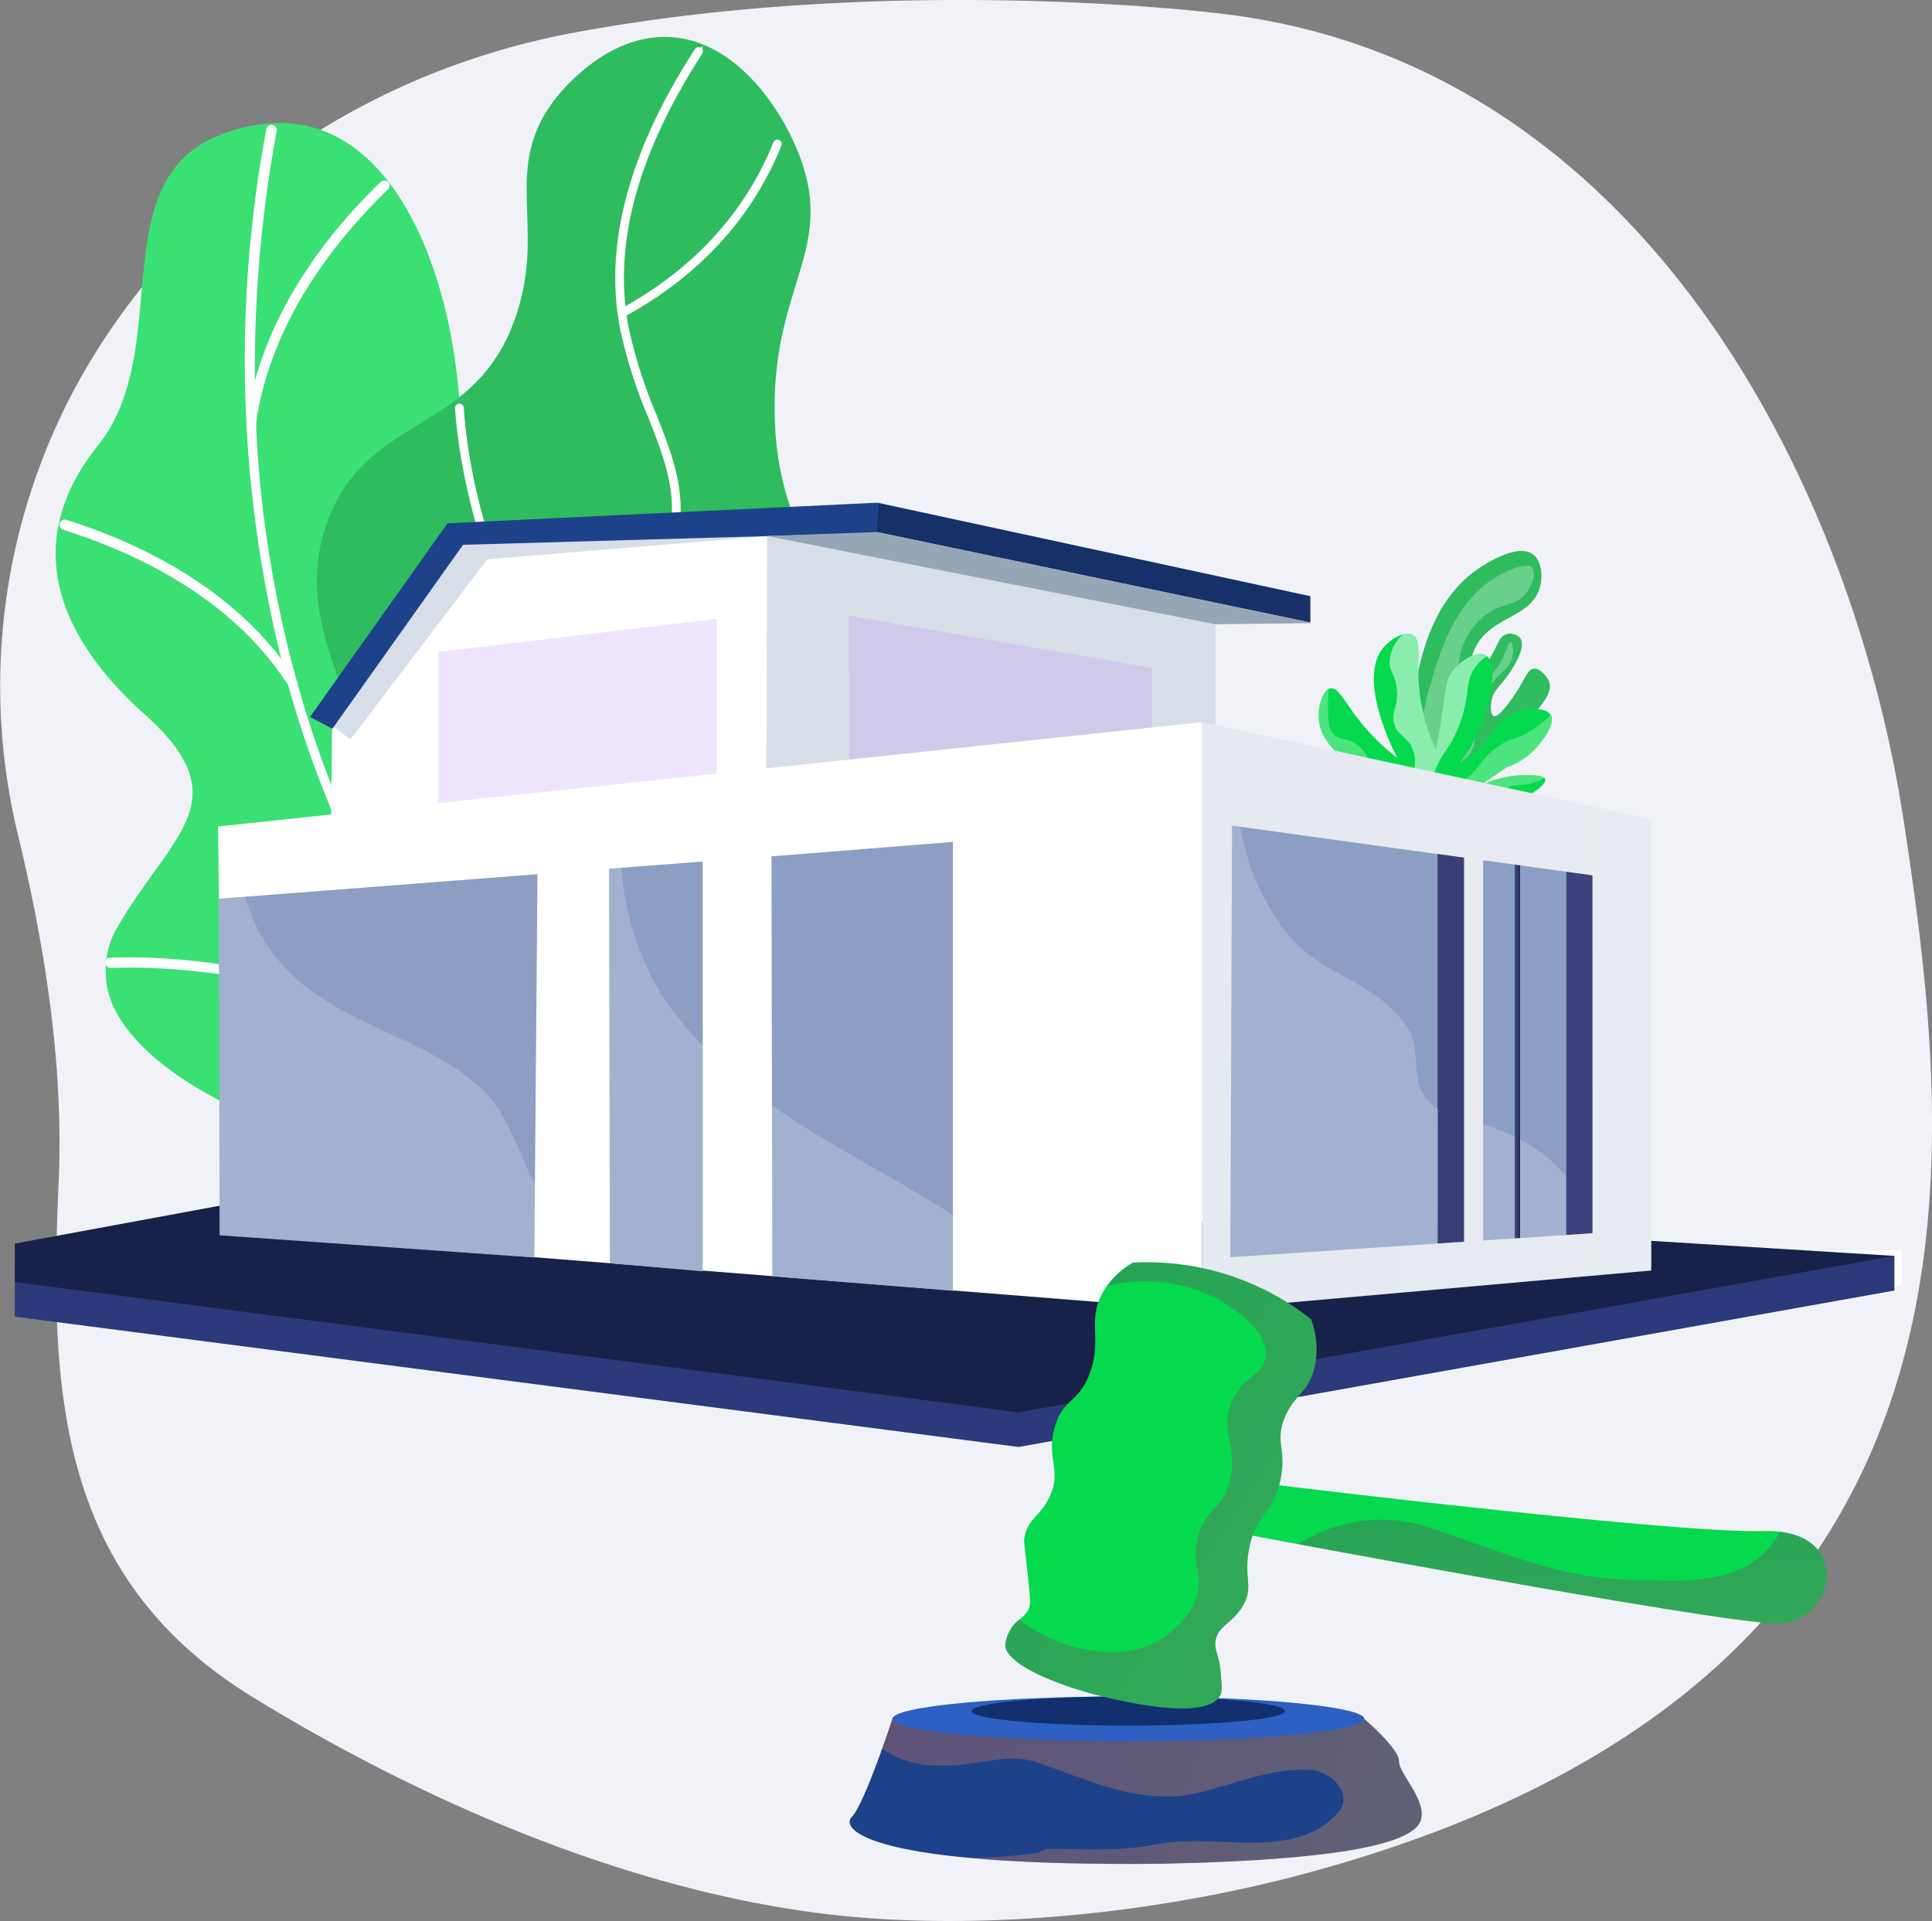 <svg xmlns="http://www.w3.org/2000/svg" xmlns:xlink="http://www.w3.org/1999/xlink" width="227.852" height="226.582" viewBox="0 0 227.852 226.582">
  <rect x="0" y="0" width="227.852" height="226.582" fill="#808080" stroke="none"/>
  <defs>
    <linearGradient id="linear-gradient" x1="-1996.932" y1="0.5" x2="1" y2="0.5" gradientUnits="objectBoundingBox">
      <stop offset="0" stop-color="#ffc444"/>
      <stop offset="0.996" stop-color="#f36f56"/>
    </linearGradient>
    <linearGradient id="linear-gradient-2" x1="-3.429" y1="0.5" x2="7.049" y2="0.5" gradientUnits="objectBoundingBox">
      <stop offset="0" stop-color="#d8dee8"/>
      <stop offset="1" stop-color="#fff"/>
    </linearGradient>
    <linearGradient id="linear-gradient-3" x1="15.525" y1="0.5" x2="-25.339" y2="0.5" gradientUnits="objectBoundingBox">
      <stop offset="0" stop-color="#444b8c"/>
      <stop offset="0.996" stop-color="#26264f"/>
    </linearGradient>
    <linearGradient id="linear-gradient-4" x1="10.68" x2="-30.182" xlink:href="#linear-gradient-3"/>
    <linearGradient id="linear-gradient-5" x1="0" x2="1" xlink:href="#linear-gradient-3"/>
    <linearGradient id="linear-gradient-6" x1="1.524" y1="0.575" x2="-0.198" y2="0.428" xlink:href="#linear-gradient"/>
    <linearGradient id="linear-gradient-7" x1="-0.665" y1="-0.607" x2="0.752" y2="0.747" gradientUnits="objectBoundingBox">
      <stop offset="0" stop-color="#311944"/>
      <stop offset="1" stop-color="#a03976"/>
    </linearGradient>
    <linearGradient id="linear-gradient-8" x1="-0.292" y1="-2.685" x2="0.914" y2="1.232" xlink:href="#linear-gradient-7"/>
  </defs>
  <g id="Submit_Bid" data-name="Submit Bid" transform="translate(-460.242 -429.956)">
    <path id="Path_9182" data-name="Path 9182" d="M699.1,526.736c-6.176-40.424-31.5-90.087-81.521-95.285,0,0-37.981-4.62-75.422,2.382-22.221,4.156-41.706,16.526-54.035,34.3a74.4,74.4,0,0,0-11.449,60.126c3.246,13.424,5.44,27.318,4.838,41.112-1.048,24.008-.445,46.417,22.854,60.734,20.8,12.784,46.984,24.059,71.961,26.034,16.974,1.342,36.01-.83,52.37-5.249C712.064,628.373,705.271,567.16,699.1,526.736Z" transform="translate(-14.352)" fill="#f0f2f7"/>
    <g id="Group_6676" data-name="Group 6676" transform="translate(466.81 434.31)">
      <g id="Group_6674" data-name="Group 6674" transform="translate(0 10.143)">
        <path id="Path_9183" data-name="Path 9183" d="M629.158,723.241c-4.925-2.628-6.8-5.561-7.568-7.835-2.953-8.693,6.73-16.052,3.868-24.887-.788-2.431-2.728-4.769-6.542-6.946-12.124-6.92-24.1-4.839-18.28-24.737s-2.158-60.216-26.573-50.786c-14.012,5.412-5.338,25.31-14.408,36.606-8.619,10.734-5.681,21.764,5.533,31.787s3.165,14.085-3.054,24.717a9.96,9.96,0,0,0-1.551,6.175c.374,10.848,22.973,21.832,43.063,21.863A58.593,58.593,0,0,0,629.158,723.241Z" transform="translate(-554.65 -606.642)" fill="#3ae074"/>
        <path id="Path_9184" data-name="Path 9184" d="M633.449,742.182c-.945-.78-5.126-4.246-7.2-6.173-4.064-5.844-5.3-13.389-3.24-22.718a79.127,79.127,0,0,1,8.135-20.421.212.212,0,0,0-.068-.278l-.005,0a.212.212,0,0,0-.3.072l-.117.209a79.087,79.087,0,0,0-7.951,20.353c-1.955,8.859-.952,16.129,2.6,21.888a121.005,121.005,0,0,1-33.227-55.523l.007-.006-.015-.023a135.6,135.6,0,0,1-4.8-29.67,8.724,8.724,0,0,1,.122-1.944c2.024-11.6,9.333-20.835,15.529-26.811a.217.217,0,0,0,.019-.291l0,0a.218.218,0,0,0-.322-.022c-6.11,5.9-13.3,14.975-15.454,26.389a154.074,154.074,0,0,1,2.512-32.748.218.218,0,0,0-.225-.259h0a.223.223,0,0,0-.205.182,146.313,146.313,0,0,0,2.268,64.328c-6.678-9.806-17.426-15.106-26.369-17.945a.219.219,0,0,0-.279.161v0a.217.217,0,0,0,.147.254c9.186,2.906,20.261,8.373,26.789,18.559l.006.01c.3,1.069.608,2.136.934,3.194a122.666,122.666,0,0,0,20.485,39.463c-11.453-6.147-29.749-10.509-42.741-9.973a.208.208,0,0,0-.2.2s0,0,0,0a.206.206,0,0,0,.214.214c13.131-.549,31.742,3.785,43.115,10.052a119.289,119.289,0,0,0,19.568,19.619.224.224,0,0,0,.294-.013A.222.222,0,0,0,633.449,742.182Z" transform="translate(-564.006 -613.578)" fill="#fff" stroke="#fff" stroke-width="0.8"/>
      </g>
      <g id="Group_6675" data-name="Group 6675" transform="translate(23.933 0)">
        <path id="Path_9185" data-name="Path 9185" d="M850.889,619.545c-5.591-7.595-6.068-12.052-1.257-20.53,5.617-9.9,4.62-8.853,8.389-16.891,7.018-14.965-9.4-26.445-3.517-42.1,4.807-12.8,17.6-9.98,22.28-24.393,3.376-10.4-1.663-16.866,4.259-24.95.506-.691,6.073-8.066,13.814-7.645,7.813.425,13.273,8.542,15.385,14.32,3.9,10.681-3.043,14.96-3.06,29.32-.023,19.55,12.841,23.19,9.849,37.582-2.471,11.885-11.813,12.144-14.292,25.375-2.3,12.287,4.918,16.528,2.578,24.646C899.933,632.957,862.293,635.037,850.889,619.545Z" transform="translate(-846.333 -483.02)" fill="#2ebc5f"/>
        <path id="Path_9186" data-name="Path 9186" d="M990.011,564.322l0,0a.262.262,0,0,0-.4.171A43.246,43.246,0,0,1,987,573.046c-3.62,8.763-11.77,20.657-30.069,27.72a49.367,49.367,0,0,1-.546-7.653c.02-5.623.044-12.621,4.159-19.641a23.965,23.965,0,0,1,7.171-7.668c2.347-1.763,4.374-3.286,5.242-6.767,1.391-5.576-.356-10.017-2.38-15.157a56.531,56.531,0,0,1-3.256-10.234c-.105-.539-.191-1.083-.266-1.63a.252.252,0,0,0,.129-.02l.015-.007c10.213-5.639,15.469-13.226,18.159-19.917a.259.259,0,0,0,0-.192l0-.007a.258.258,0,0,0-.48,0c-2.65,6.592-7.829,14.07-17.89,19.637-1.106-9.161,1.932-19.326,9.049-30.3a.259.259,0,0,0-.142-.389l-.005,0a.261.261,0,0,0-.291.109c-7.748,11.952-10.706,22.973-8.786,32.818a56.933,56.933,0,0,0,3.283,10.326c1.991,5.058,3.711,9.426,2.359,14.84-.824,3.3-2.688,4.7-5.049,6.477a24.41,24.41,0,0,0-7.307,7.82,28.347,28.347,0,0,0-1.526,3l.021.066-.028-.05c-7.606-13.43-10.168-25.424-10.69-33.128a.259.259,0,0,0-.323-.234h-.005a.261.261,0,0,0-.2.27c.551,7.847,3.2,20.118,10.959,33.7h0c-2.4,5.88-2.425,11.56-2.442,16.282a49.752,49.752,0,0,0,.592,7.993l.023.143a54.606,54.606,0,0,0,4.043,13.072c2.134,5.117,3.82,9.158,2.147,15.044-1.4,4.913-4.434,8.629-8.025,11.863-15.094-10.644-20.9-22.579-23.1-30.757-.071-.263-.117-.428-.165-.616a.258.258,0,0,0-.414-.135l0,0a.255.255,0,0,0-.077.253c.048.2.1.424.149.6,2.218,8.251,8.053,20.281,23.214,31.006a.559.559,0,0,0,.836-.046c3.613-3.268,6.669-7.033,8.09-12.031,1.723-6.06.006-10.176-2.167-15.387a54.341,54.341,0,0,1-3.988-12.824q2.479-.953,4.719-2.016c15.269-7.235,22.42-17.965,25.758-26.056a49.982,49.982,0,0,0,2.645-8.622A.264.264,0,0,0,990.011,564.322Zm-23.1-32.762a.264.264,0,0,0-.034.029A.247.247,0,0,1,966.91,531.56Zm-.1.187a.24.24,0,0,0,0,.035A.223.223,0,0,1,966.815,531.747Zm.028-.1a.237.237,0,0,0-.019.036A.24.24,0,0,1,966.843,531.642Z" transform="translate(-923.935 -499.348)" fill="#fff" stroke="#fff" stroke-width="0.5"/>
      </g>
    </g>
    <path id="Path_9187" data-name="Path 9187" d="M506.1,2228.274v6.009l118.369,15.369,103.3-18.452v-4.1Z" transform="translate(-43.274 -1649.684)" fill="#fff"/>
    <g id="Group_6683" data-name="Group 6683" transform="translate(461.989 489.239)">
      <path id="Path_9189" data-name="Path 9189" d="M495.886,2236.22v6.009L614.254,2257.6l103.3-18.452v-4.1Z" transform="translate(-495.886 -2146.216)" fill="#2b3a7b"/>
      <path id="Path_9190" data-name="Path 9190" d="M658.871,2163.611l-137.937-2.451-25.048,4.627v4.537l118.369,15.369,103.3-18.452Z" transform="translate(-495.886 -2078.394)" fill="#182149"/>
      <g id="Group_6678" data-name="Group 6678" transform="translate(34.812 0)">
        <path id="Path_9191" data-name="Path 9191" d="M1629.205,1211.083v-21.176l-52.956-11.138v32.314Z" transform="translate(-1522.415 -1176.61)" fill="#d8dee8"/>
        <path id="Path_9192" data-name="Path 9192" d="M1730.356,1336.239v-15.084L1694.6,1315l.057,21.24Z" transform="translate(-1631.051 -1301.663)" fill="#ad7aee" opacity="0.2"/>
        <path id="Path_9193" data-name="Path 9193" d="M1001.394,1216.358l.114-37.523L964.45,1180.7,950.2,1202.112l-.166,14.246Z" transform="translate(-947.586 -1176.671)" fill="#fff"/>
        <path id="Path_9194" data-name="Path 9194" d="M1104.123,1323.457v19.879l32.868.14v-23.929Z" transform="translate(-1089.027 -1305.837)" fill="#ad7aee" opacity="0.2"/>
        <g id="Group_6677" data-name="Group 6677">
          <path id="Path_9195" data-name="Path 9195" d="M963.782,1172.7l-15.694,22.725,2.467,1.909,16.145-21.273,33.014-2.729-.043-2.441Z" transform="translate(-945.795 -1169.379)" fill="#d8dee8"/>
          <path id="Path_9196" data-name="Path 9196" d="M1735.224,1196.9v-.941l-.038.934Z" transform="translate(-1668.311 -1192.393)" fill="url(#linear-gradient)"/>
          <path id="Path_9197" data-name="Path 9197" d="M936.367,1154.9l-16.217,22.844,2.618,1.374v.045l15.433-21.725,48.862-1.4v-3.569Z" transform="translate(-920.149 -1152.463)" fill="#1e428a"/>
          <path id="Path_9198" data-name="Path 9198" d="M1786.265,1163.5v3.108l-51.109-10.665.041-3.475.109.025Z" transform="translate(-1668.284 -1152.463)" fill="#163167"/>
          <path id="Path_9199" data-name="Path 9199" d="M1641.342,1205.483v.076l-11.208.132-52.854-10.4,0-.018,12.954-.458Z" transform="translate(-1523.36 -1191.343)" fill="#97a6b7"/>
        </g>
      </g>
      <g id="Group_6681" data-name="Group 6681" transform="translate(150.591 5.702)">
        <g id="Group_6679" data-name="Group 6679" transform="translate(13.953)">
          <path id="Path_9200" data-name="Path 9200" d="M2501.958,1251.18a33.814,33.814,0,0,1-.133-13.06c.636-3.359,1.93-10.188,7.358-13.995.428-.3,4.675-3.221,6.582-1.77.984.748,1.208,2.555.778,3.981-1.111,3.682-6.118,3.274-7.781,7.464-.554,1.4-.657,3.1-.271,3.259.476.2,1.832-1.885,1.962-2.083,1.209-1.856,1.221-2.907,2.143-3.193a1.586,1.586,0,0,1,1.646.436c.76,1.018-.742,3.339-1.161,3.987-1.1,1.7-2.015,2.082-2.238,3.527-.1.622-.079,1.541.29,1.685.5.194,1.451-1.106,2.062-1.939,1.643-2.241,1.818-3.544,2.634-3.638.762-.087,1.621.931,1.841,1.552C2518.273,1239.087,2515.854,1242.692,2501.958,1251.18Z" transform="translate(-2501.255 -1221.953)" fill="#2ebc5f"/>
          <path id="Path_9201" data-name="Path 9201" d="M2511.694,1269.706a40.2,40.2,0,0,1,1.463-12.263c1-3.546,2.879-10.214,8.152-13.1.375-.205,3.132-1.714,3.9-.906.513.539.058,2.017-.7,3-1.289,1.671-2.773,1.008-4.877,2.648a8.277,8.277,0,0,0-2.718,3.972,8.783,8.783,0,0,0-.209,4.181C2517.041,1259.541,2516.366,1263.322,2511.694,1269.706Z" transform="translate(-2510.817 -1241.458)" fill="#fff" opacity="0.28" style="mix-blend-mode: soft-light;isolation: isolate"/>
          <path id="Path_9202" data-name="Path 9202" d="M2534.873,1369.211c2.957-2.648,3.64-4.818,3.693-6.341.041-1.186-.28-2.594.627-3.9.58-.837,1.018-.7,2.021-1.6,2.1-1.882,2.355-4.418,2.787-4.32.24.054.365.887.209,1.672-.322,1.621-1.59,1.792-2.857,3.763a10.119,10.119,0,0,0-1.324,3.345c-.386,1.681-.124,2.271-.348,3.205C2539.39,1366.242,2538.336,1367.805,2534.873,1369.211Z" transform="translate(-2532.115 -1342.287)" fill="#fff" opacity="0.28" style="mix-blend-mode: soft-light;isolation: isolate"/>
        </g>
        <g id="Group_6680" data-name="Group 6680" transform="translate(0 9.75)">
          <path id="Path_9203" data-name="Path 9203" d="M2347.636,1361.174c5.126.294,6.65.6,9.065-.222,2.27-.773,4.6-2.3,4.394-3-.147-.5-1.572-.495-2.423-.491a12.173,12.173,0,0,0-5.489,1.386l3.42-2.321a8.456,8.456,0,0,0,3.336-2.166c.747-.8,2.463-2.964,1.818-4-.674-1.087-3.875-.867-5.721.674-.885.739-.886,1.305-2.073,2.6a12.466,12.466,0,0,1-2.975,2.368,16.993,16.993,0,0,0,2.505-4.277c1.178-2.931,2.067-7.569.569-8.412-.994-.559-2.964.593-3.949,1.959-.8,1.107-.721,2.036-1.271,5.594-.239,1.547-.473,2.792-.625,3.565a21.9,21.9,0,0,1-2.056-8.225c-.115-2.657.325-4.739-.691-5.292-.906-.494-2.523.469-3.344,1.373-3.32,3.657,1.061,12.241,1.524,13.127a24.4,24.4,0,0,1-4.523-4.452c-1.739-2.231-2.473-3.892-3.357-3.743s-1.458,2.02-1.393,3.468c.184,4.038,5.458,6.41,6.021,6.654a6.018,6.018,0,0,1-2.083-.023c-1.967-.375-2.58-1.567-4.575-1.972-.763-.155-2.323-.315-2.515.157-.345.848,3.6,4.033,8.377,5.247C2341.354,1361.19,2340.934,1360.79,2347.636,1361.174Z" transform="translate(-2331.203 -1340.775)" fill="#05d94e"/>
          <path id="Path_9204" data-name="Path 9204" d="M2537.432,1465.337c2.334-1.038,2.017-2.448,4.57-4.2,1.635-1.119,2.015-.711,3.767-1.781a11.887,11.887,0,0,0,2.391-1.93l.01.014c.645,1.041-1.071,3.205-1.818,4a8.453,8.453,0,0,1-3.336,2.166l-3.42,2.321a12.174,12.174,0,0,1,5.49-1.386,4.781,4.781,0,0,1,2.307.322,5.465,5.465,0,0,1-1.805.732c-1.145.234-1.863-.028-2.854.57-.795.479-.729.886-1.428,1.145-.658.244-.995-.013-2.62-.28-1.581-.26-2.384-.381-3.022.02a2.228,2.228,0,0,0-.881,1.243l-.5-.03a3.888,3.888,0,0,1,.8-1.6A5.386,5.386,0,0,1,2537.432,1465.337Z" transform="translate(-2517.616 -1447.859)" fill="#fff" opacity="0.28" style="mix-blend-mode: soft-light;isolation: isolate"/>
          <path id="Path_9205" data-name="Path 9205" d="M2346.5,1432.736c-.369-.088-.545.175-1.057.242-.951.124-1.308-.662-2.427-1.035-1.324-.442-1.66.38-2.979-.029-1.044-.323-.909-.862-2.273-1.647-1.451-.836-2.066-.493-3.133-1.184a4.132,4.132,0,0,1-1.107-1.066,4.821,4.821,0,0,1,2.346.013c2,.4,2.608,1.6,4.575,1.972a6.021,6.021,0,0,0,2.083.023c-.563-.245-5.837-2.616-6.021-6.654-.061-1.344.433-3.051,1.207-3.409a19.433,19.433,0,0,0-.091,2.357c.033,1.459.059,2.2.52,2.81.8,1.056,1.777.506,3.109,1.6,1.212,1,.79,1.775,2.054,2.776,1.091.864,1.738.549,2.764,1.25a4.966,4.966,0,0,1,1.9,3.013l-.614-.027C2347.17,1433.25,2346.9,1432.831,2346.5,1432.736Z" transform="translate(-2333.337 -1413.464)" fill="#fff" opacity="0.28" style="mix-blend-mode: soft-light;isolation: isolate"/>
          <path id="Path_9206" data-name="Path 9206" d="M2474.593,1354.545c-.639-1.74-1.747-1.561-2.21-3.093s.546-2,.29-4.2c-.192-1.652-.816-1.9-.857-3.025a4.629,4.629,0,0,1,1.62-3.373,1.508,1.508,0,0,1,1.107.059c1.016.554.576,2.636.691,5.292a21.9,21.9,0,0,0,2.056,8.225c.152-.773.387-2.018.626-3.565.55-3.558.471-4.486,1.27-5.594.986-1.366,2.956-2.518,3.949-1.959a.985.985,0,0,1,.16.113,5.592,5.592,0,0,0-1.337,1.265c-1.311,1.746-.565,3-1.753,6.442-1.143,3.313-2.3,3.517-3.222,6.38a13.469,13.469,0,0,0-.627,3.644l-.951-.05a14.1,14.1,0,0,1-.576-2.992C2474.676,1356.23,2475.025,1355.72,2474.593,1354.545Z" transform="translate(-2460.276 -1340.777)" fill="#fff" opacity="0.536" style="mix-blend-mode: soft-light;isolation: isolate"/>
        </g>
      </g>
      <g id="Group_6682" data-name="Group 6682" transform="translate(23.97 25.887)">
        <path id="Path_9207" data-name="Path 9207" d="M788.406,1528.15l115.682,9.184v-69.37l-116.073,12.31S788.6,1527.955,788.406,1528.15Z" transform="translate(-788.015 -1467.964)" fill="#fff"/>
        <path id="Path_9208" data-name="Path 9208" d="M2202.65,1537.366V1468l52.956,11.429v53.249Z" transform="translate(-2086.577 -1467.996)" fill="url(#linear-gradient-2)"/>
        <path id="Path_9209" data-name="Path 9209" d="M2243.332,1616.811c0,.127-.2,50.9-.2,50.9l24.469-1.619.131-45.906Z" transform="translate(-2123.741 -1604.598)" fill="#8b9ec4"/>
        <path id="Path_9210" data-name="Path 9210" d="M1350.087,1669.195l11.045-.85-.007,48.337-10.945-.955S1350.087,1669.292,1350.087,1669.195Z" transform="translate(-1303.968 -1651.903)" fill="#8b9ec4"/>
        <path id="Path_9211" data-name="Path 9211" d="M1583.45,1641.854l.1,49.536,21.3,1.7v-52.94Z" transform="translate(-1518.183 -1626.019)" fill="#8b9ec4"/>
        <path id="Path_9212" data-name="Path 9212" d="M789.083,1689.492l.1,39.694,37.111,2.619.373-45.209Z" transform="translate(-788.995 -1668.657)" fill="#8b9ec4"/>
        <path id="Path_9213" data-name="Path 9213" d="M819.931,1741.489c-6.983-6.145-16.48-7.263-22.905-13.967a21.128,21.128,0,0,1-4.793-8.467l-3.078.233.092,39.694,37.1,2.619.082-8.572C824.395,1749.011,823.308,1744.625,819.931,1741.489Z" transform="translate(-789.061 -1698.453)" fill="#fff" opacity="0.2" style="mix-blend-mode: screen;isolation: isolate"/>
        <path id="Path_9214" data-name="Path 9214" d="M1351.548,1677.352l-1.461.111c0,.1.093,46.532.093,46.532l10.945.955v-26.617a41.892,41.892,0,0,1-5.055-6.344A32.987,32.987,0,0,1,1351.548,1677.352Z" transform="translate(-1303.968 -1660.171)" fill="#fff" opacity="0.2" style="mix-blend-mode: screen;isolation: isolate"/>
        <path id="Path_9215" data-name="Path 9215" d="M1584.2,2039.3l21.3,1.7v-8.95c-7.194-4.589-14.682-8.235-21.339-12.892Z" transform="translate(-1518.832 -1973.929)" fill="#fff" opacity="0.2" style="mix-blend-mode: screen;isolation: isolate"/>
        <path id="Path_9216" data-name="Path 9216" d="M2543.956,1657.975l-3.126-.431v45.941l3.126-.208Z" transform="translate(-2397.008 -1641.988)" fill="url(#linear-gradient-3)"/>
        <path id="Path_9217" data-name="Path 9217" d="M2728.524,1683.433,2725.4,1683v42.847l3.126-.208Z" transform="translate(-2566.432 -1665.357)" fill="url(#linear-gradient-4)"/>
        <path id="Path_9218" data-name="Path 9218" d="M2606.322,1666.577v44.843l3.713-.246v-44.085Z" transform="translate(-2457.126 -1650.281)" fill="#8b9ec4"/>
        <path id="Path_9219" data-name="Path 9219" d="M2651.571,1672.818V1716.9l.659-.044v-43.95Z" transform="translate(-2498.663 -1656.01)" fill="url(#linear-gradient-5)"/>
        <path id="Path_9220" data-name="Path 9220" d="M2665.007,1674.672l-5.4-.744v43.95l5.4-.358Z" transform="translate(-2506.041 -1657.028)" fill="#8b9ec4"/>
        <path id="Path_9221" data-name="Path 9221" d="M2266.252,1649.031c-1.955-2.514-.559-5.866-2.234-8.38-3.631-5.587-10.335-6.145-14.246-11.173a28.073,28.073,0,0,1-5.467-12.532l-.973-.135c0,.127-.2,50.9-.2,50.9l24.469-1.619.045-15.8A4.962,4.962,0,0,1,2266.252,1649.031Z" transform="translate(-2123.741 -1604.598)" fill="#fff" opacity="0.2" style="mix-blend-mode: screen;isolation: isolate"/>
        <path id="Path_9222" data-name="Path 9222" d="M2606.322,2059.451l3.713-.246v-11.987a28.9,28.9,0,0,0-3.713-1.5Z" transform="translate(-2457.126 -1998.311)" fill="#fff" opacity="0.2" style="mix-blend-mode: screen;isolation: isolate"/>
        <path id="Path_9223" data-name="Path 9223" d="M2659.608,2068.151v11.6l5.4-.358v-6.962A18.087,18.087,0,0,0,2659.608,2068.151Z" transform="translate(-2506.041 -2018.904)" fill="#fff" opacity="0.2" style="mix-blend-mode: screen;isolation: isolate"/>
      </g>
    </g>
    <g id="Group_6718" data-name="Group 6718" transform="translate(560.444 578.833)">
      <path id="Path_9295" data-name="Path 9295" d="M1703.61,2900.784h-2.756s-3.291,10.053-4.772,11.534,2.009,5.924,36.547,5.553c23.555-.494,30.1-2.838,30.589-5.307s-2.65-5.307-2.621-6.788-4.1-4.993-4.1-4.993Z" transform="translate(-1695.808 -2846.925)" fill="#1e428a"/>
      <path id="Path_9296" data-name="Path 9296" d="M1803.411,2905.777c.029-1.481-4.1-4.993-4.1-4.993h-55.641s-.51,1.558-1.219,3.538a11.491,11.491,0,0,0,7.166,1.945c3.868.176,7.559-1.582,11.075-.352,6.329,2.11,12.482,5.274,19.338,3.516,4.219-1.055,8.262-2.813,12.657-2.637,2.637,0,5.45,2.813,3.516,5.1-5.45,5.8-14.064,2.285-21.448,3.692-4.395.879-8.438.527-12.657.527-.527,0-1.231.527-1.758.527a53.719,53.719,0,0,1-7.851.521,223.226,223.226,0,0,0,22.955.713c23.555-.494,30.1-2.838,30.589-5.307S1803.382,2907.258,1803.411,2905.777Z" transform="translate(-1738.622 -2846.925)" opacity="0.3" fill="url(#linear-gradient-6)" style="mix-blend-mode: multiply;isolation: isolate"/>
      <ellipse id="Ellipse_2295" data-name="Ellipse 2295" cx="27.82" cy="2.648" rx="27.82" ry="2.648" transform="translate(5.046 51.21)" fill="#2e60c3"/>
      <ellipse id="Ellipse_2296" data-name="Ellipse 2296" cx="18.493" cy="1.723" rx="18.493" ry="1.723" transform="translate(14.374 51.21)" fill="#12306e"/>
      <path id="Path_9297" data-name="Path 9297" d="M2248.073,2557.227s51.5,6.366,62.415,6.038,8.545,10.919,1.615,10.9-63.474-10.661-63.474-10.661Z" transform="translate(-2202.759 -2531.558)" fill="#05d94e"/>
      <path id="Path_9298" data-name="Path 9298" d="M1934.531,2244.43a9.526,9.526,0,0,0-3.61,3.61c-1.787,3.309.01,5.433-1.481,9.441-1.321,3.549-3.1,2.89-4.115,6.309-1.105,3.738.879,5.028-.61,8.235-1.12,2.412-2.674,2.609-2.994,4.968-.05.367-.011.355.408,4.277.338,3.157.362,3.634,0,4.23-.589.97-1.47,1.042-2.178,2.45a4.5,4.5,0,0,0-.476,1.5c-.126,2.354,6.518,5.093,12.742,6.447,2.714.591,11.041,2.385,12.6-.406.289-.516.188-1.273.076-2.648-.177-2.17-.718-2.531-.634-3.611.152-1.931,1.99-2.169,3.248-4.341,1.311-2.263.038-3.25.748-6.8.835-4.176,2.814-3.929,3.675-8.03.767-3.653-.689-4.4.487-7.312,1.019-2.527,2.437-2.779,3.3-5.15a9.818,9.818,0,0,0-.182-6.494,31.113,31.113,0,0,0-21.011-6.664Z" transform="translate(-1901.121 -2244.384)" fill="#05d94e"/>
      <path id="Path_9299" data-name="Path 9299" d="M1955.542,2251.095a31.113,31.113,0,0,0-21.011-6.664,9.9,9.9,0,0,0-3.107,2.8,18.327,18.327,0,0,1,12.754,1.316c.7.377,6.307,3.377,6.021,6.893-.184,2.263-2.605,2.228-3.979,5.356-1.626,3.7,1,5.475-.408,9.8-1.085,3.319-2.884,3.038-3.675,6.4-.775,3.292.831,4.087-.136,6.941-1.248,3.68-4.935,5.357-5.444,5.58a11.6,11.6,0,0,1-4.576.851,18.49,18.49,0,0,1-10.872-3.823,4.018,4.018,0,0,0-1.156,1.408,4.5,4.5,0,0,0-.476,1.5c-.126,2.354,6.518,5.093,12.742,6.447,2.714.591,11.041,2.385,12.6-.406.289-.516.188-1.273.076-2.648-.177-2.17-.718-2.531-.634-3.611.152-1.931,1.99-2.169,3.248-4.341,1.311-2.263.038-3.25.748-6.8.835-4.176,2.814-3.929,3.675-8.03.767-3.653-.689-4.4.487-7.312,1.019-2.527,2.437-2.779,3.3-5.15A9.818,9.818,0,0,0,1955.542,2251.095Z" transform="translate(-1901.121 -2244.384)" opacity="0.3" fill="url(#linear-gradient-7)" style="mix-blend-mode: multiply;isolation: isolate"/>
      <path id="Path_9300" data-name="Path 9300" d="M2397.375,2616.042a7.272,7.272,0,0,1-.371.648c-3.6,5.854-10.994,5.179-17.059,5.015-8.117-.036-15.516-3.372-23.3-5.94a17.975,17.975,0,0,0-16.086,1.747c15.372,2.845,51.031,9.337,56.442,9.351C2403.473,2626.878,2405.968,2617.069,2397.375,2616.042Z" transform="translate(-2287.656 -2584.253)" opacity="0.3" fill="url(#linear-gradient-8)" style="mix-blend-mode: multiply;isolation: isolate"/>
    </g>
  </g>
</svg>
